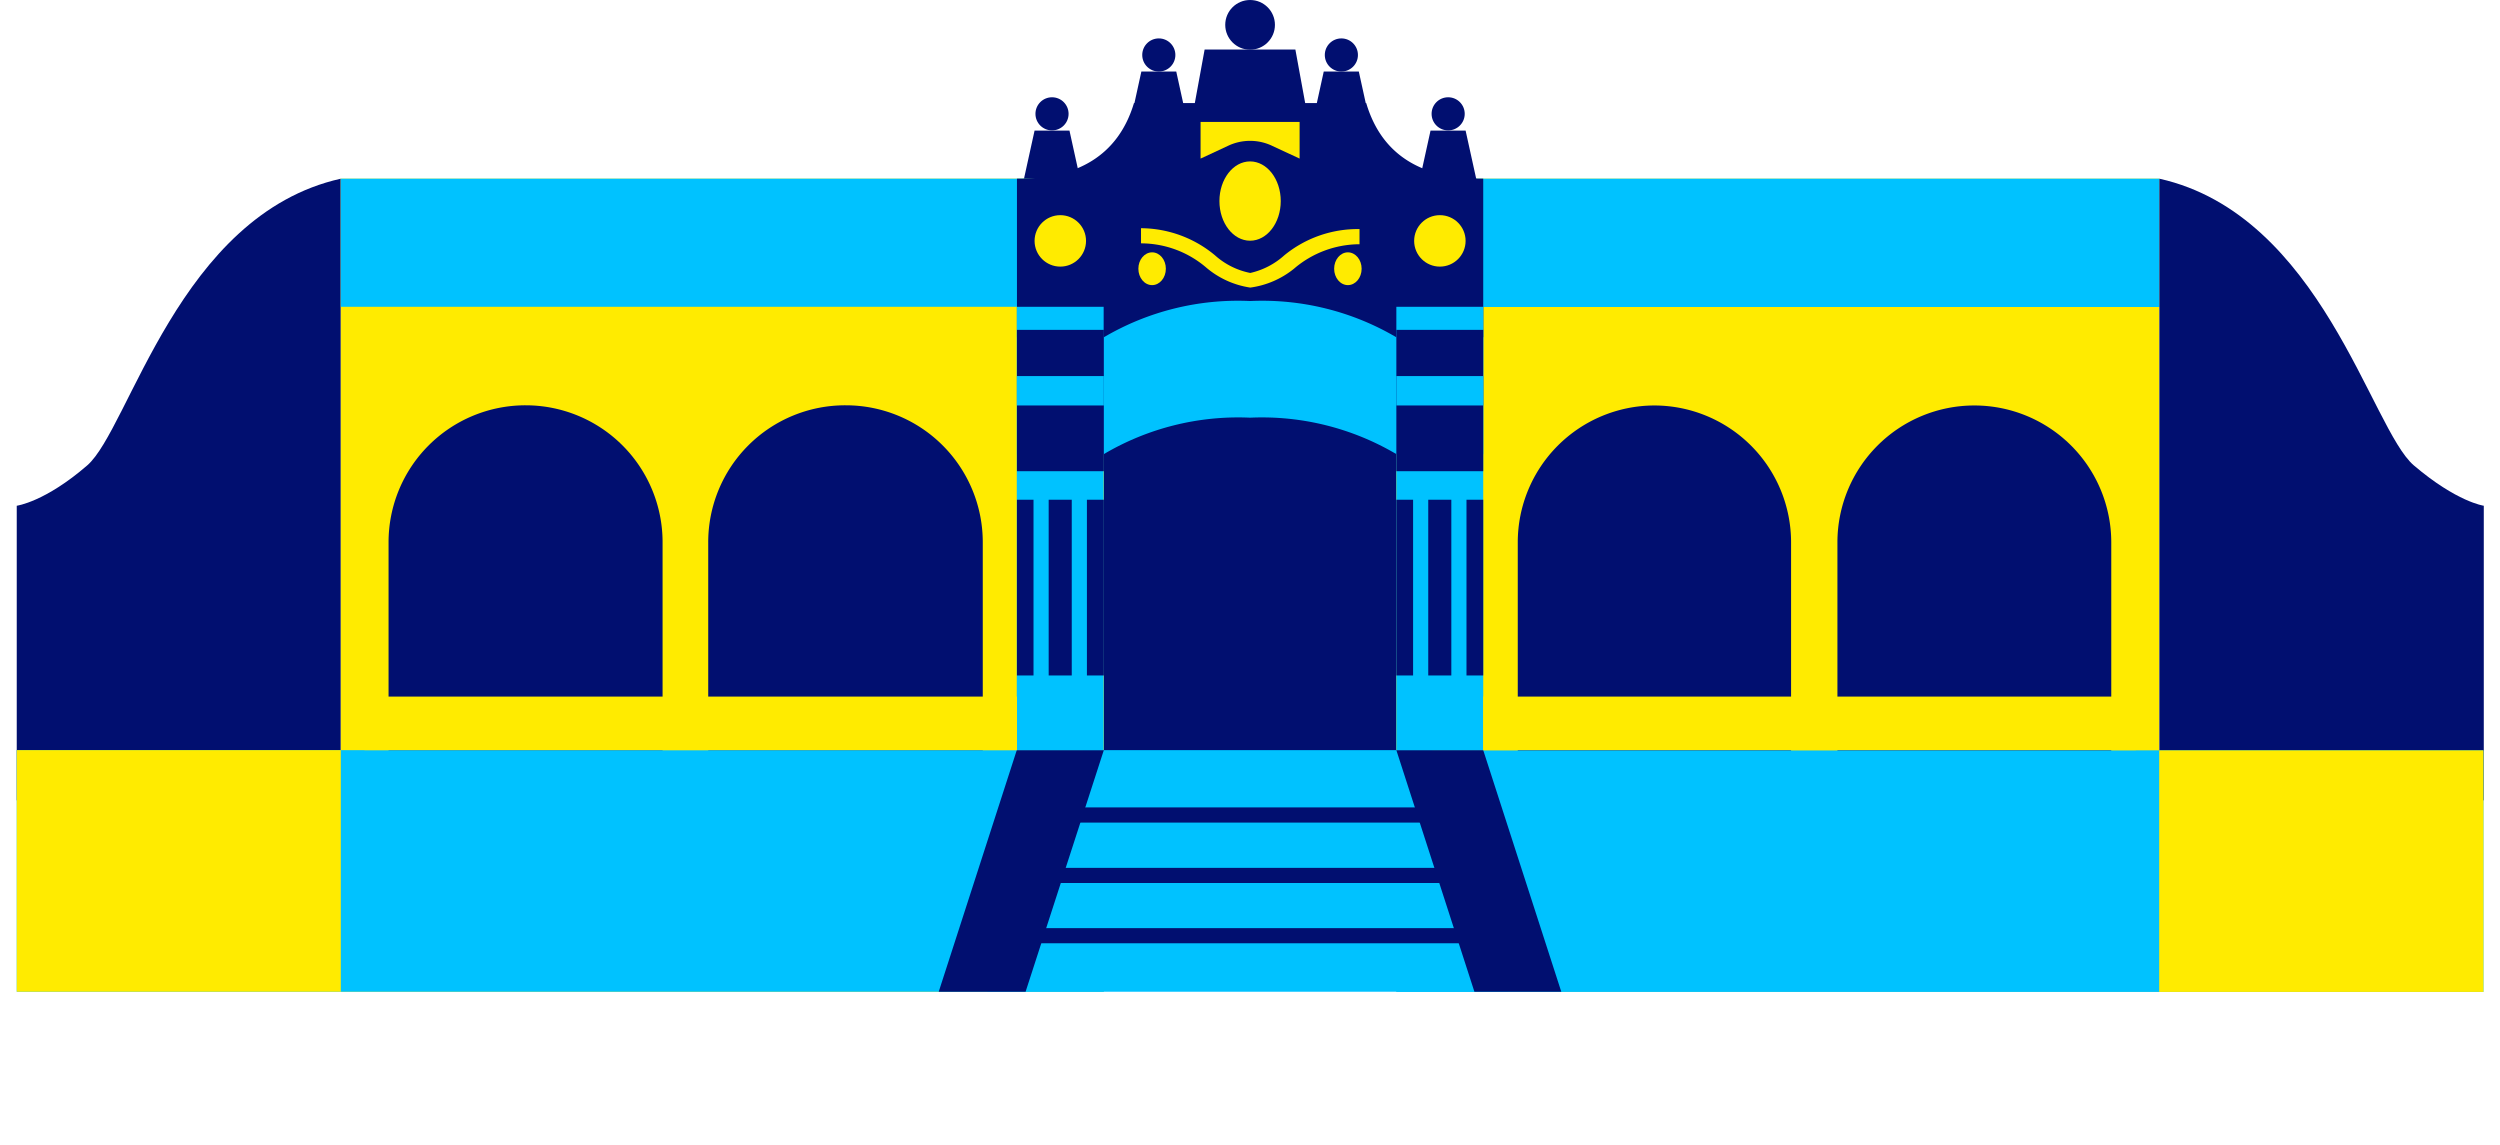 <svg xmlns="http://www.w3.org/2000/svg" xmlns:xlink="http://www.w3.org/1999/xlink" viewBox="0 0 141.87 64.98"><defs><style>.cls-1{fill:#ffeb00;}.cls-2{fill:#00c2ff;}.cls-3{fill:#010f70;}.cls-4{clip-path:url(#clip-path);}.cls-5{clip-path:url(#clip-path-2);}.cls-6{clip-path:url(#clip-path-3);}.cls-7{clip-path:url(#clip-path-4);}.cls-8{clip-path:url(#clip-path-5);}.cls-9{clip-path:url(#clip-path-6);}.cls-10{clip-path:url(#clip-path-7);}</style><clipPath id="clip-path" transform="translate(0.95)"><rect class="cls-1" x="18.39" y="10.14" width="43.3" height="46.14"/></clipPath><clipPath id="clip-path-2" transform="translate(0.95)"><rect class="cls-2" y="42.57" width="61.69" height="13.71"/></clipPath><clipPath id="clip-path-3" transform="translate(0.95)"><rect class="cls-1" x="78.29" y="10.14" width="43.3" height="46.14" transform="translate(199.88 66.42) rotate(-180)"/></clipPath><clipPath id="clip-path-4" transform="translate(0.95)"><rect class="cls-2" x="78.29" y="42.57" width="61.69" height="13.71" transform="translate(218.27 98.86) rotate(-180)"/></clipPath><clipPath id="clip-path-5" transform="translate(0.95)"><polygon class="cls-2" points="84.63 56.28 55.09 56.28 60.54 42.57 80.33 42.57 84.63 56.28"/></clipPath><clipPath id="clip-path-6" transform="translate(0.95)"><rect class="cls-2" x="56.76" y="17.41" width="4.93" height="25.16"/></clipPath><clipPath id="clip-path-7" transform="translate(0.95)"><rect class="cls-2" x="78.29" y="17.41" width="4.93" height="25.16"/></clipPath></defs><g id="Capa_2" data-name="Capa 2"><g id="Iconos"><rect class="cls-3" x="48.39" y="5.75" width="4.58" height="26.14" transform="translate(28.03 67.46) rotate(-84.49)"/><path class="cls-3" d="M18.39,10.14C9.19,12.2,6.4,24.33,4,26.41S0,28.7,0,28.7V45.42H18.39Z" transform="translate(0.95)"/><rect class="cls-3" x="61.46" y="21.68" width="20.24" height="21.12"/><polygon class="cls-3" points="61.46 10.91 57.94 10.91 58.71 7.41 60.69 7.41 61.46 10.91"/><circle class="cls-3" cx="59.7" cy="6.46" r="0.94"/><polygon class="cls-3" points="67.52 7.57 64 7.57 64.77 4.06 66.75 4.06 67.52 7.57"/><circle class="cls-3" cx="65.76" cy="3.12" r="0.94"/><polygon class="cls-3" points="74.2 6.58 67.67 6.58 68.36 2.81 73.51 2.81 74.2 6.58"/><circle class="cls-3" cx="70.94" cy="1.41" r="1.41"/><rect class="cls-1" x="19.34" y="10.14" width="43.3" height="46.14"/><g class="cls-4"><rect class="cls-2" x="15.66" y="6.46" width="46.98" height="10.95"/></g><path class="cls-3" d="M29.83,23h0a7.77,7.77,0,0,1,7.77,7.77V46.67a0,0,0,0,1,0,0H22.05a0,0,0,0,1,0,0V30.79A7.77,7.77,0,0,1,29.83,23Z"/><path class="cls-3" d="M48,23h0a7.77,7.77,0,0,1,7.77,7.77V46.67a0,0,0,0,1,0,0H40.19a0,0,0,0,1,0,0V30.79A7.77,7.77,0,0,1,48,23Z"/><rect class="cls-2" x="0.95" y="42.57" width="61.69" height="13.71"/><g class="cls-5"><rect class="cls-1" y="38.78" width="19.34" height="26.19"/></g><rect class="cls-1" x="78.29" y="10.14" width="43.3" height="46.14" transform="translate(200.83 66.42) rotate(-180)"/><g class="cls-6"><rect class="cls-2" x="78.29" y="6.46" width="46.98" height="10.95" transform="translate(204.51 23.88) rotate(-180)"/></g><path class="cls-3" d="M121.59,10.14c9.19,2.06,12,14.19,14.44,16.27S140,28.7,140,28.7V45.42H121.59Z" transform="translate(0.95)"/><path class="cls-3" d="M103.33,23h15.55a0,0,0,0,1,0,0V38.9a7.77,7.77,0,0,1-7.77,7.77h0a7.77,7.77,0,0,1-7.77-7.77V23a0,0,0,0,1,0,0Z" transform="translate(223.15 69.68) rotate(-180)"/><path class="cls-3" d="M85.19,23h15.55a0,0,0,0,1,0,0V38.9A7.77,7.77,0,0,1,93,46.67h0a7.77,7.77,0,0,1-7.77-7.77V23A0,0,0,0,1,85.19,23Z" transform="translate(186.87 69.68) rotate(-180)"/><rect class="cls-2" x="78.29" y="42.57" width="61.69" height="13.71" transform="translate(219.22 98.86) rotate(-180)"/><g class="cls-7"><rect class="cls-1" x="121.59" y="38.78" width="19.34" height="26.19" transform="translate(263.46 103.76) rotate(-180)"/></g><polygon class="cls-2" points="85.58 56.28 56.03 56.28 61.49 42.57 81.28 42.57 85.58 56.28"/><g class="cls-8"><rect class="cls-3" x="43.12" y="45.82" width="55.17" height="0.86"/><rect class="cls-3" x="45.67" y="49.25" width="50.07" height="0.86"/><rect class="cls-3" x="48.22" y="52.67" width="44.97" height="0.86"/></g><polygon class="cls-3" points="58.2 56.28 53.27 56.28 57.7 42.57 62.64 42.57 58.2 56.28"/><polygon class="cls-3" points="83.67 56.28 88.6 56.28 84.17 42.57 79.24 42.57 83.67 56.28"/><polygon class="cls-3" points="80.41 10.91 83.94 10.91 83.17 7.41 81.18 7.41 80.41 10.91"/><circle class="cls-3" cx="82.18" cy="6.46" r="0.94"/><polygon class="cls-3" points="74.35 7.57 77.88 7.57 77.11 4.06 75.12 4.06 74.35 7.57"/><circle class="cls-3" cx="76.12" cy="3.12" r="0.94"/><path class="cls-2" d="M76.58,12.48H63.4c-.9,3-3.25,4.31-6.64,4.29v9h4.93a15,15,0,0,1,8.24-2.07h.12a15,15,0,0,1,8.24,2.07h4.93v-9C79.83,16.79,77.48,15.51,76.58,12.48Z" transform="translate(0.95)"/><path class="cls-3" d="M76.58,5.85H63.4c-.9,3-3.25,4.31-6.64,4.29v9h4.93a15,15,0,0,1,8.24-2.06h.12a15,15,0,0,1,8.24,2.06h4.93v-9C79.83,10.16,77.48,8.88,76.58,5.85Z" transform="translate(0.95)"/><circle class="cls-1" cx="81.71" cy="13.67" r="1.46"/><ellipse class="cls-1" cx="70.94" cy="11.41" rx="1.74" ry="2.25"/><rect class="cls-2" x="57.7" y="17.41" width="4.93" height="25.16"/><g class="cls-9"><rect class="cls-3" x="56.95" y="18.72" width="7.4" height="8.02"/><rect class="cls-3" x="56.95" y="28.36" width="7.4" height="9.97"/><rect class="cls-2" x="56.03" y="21.34" width="7.69" height="1.67"/><rect class="cls-2" x="58.65" y="27.28" width="0.86" height="12.37"/><rect class="cls-2" x="60.82" y="27.28" width="0.86" height="12.37"/></g><rect class="cls-2" x="79.24" y="17.41" width="4.93" height="25.16"/><g class="cls-10"><rect class="cls-3" x="78.49" y="18.72" width="7.4" height="8.02"/><rect class="cls-3" x="78.49" y="28.36" width="7.4" height="9.97"/><rect class="cls-2" x="77.57" y="21.34" width="7.69" height="1.67"/><rect class="cls-2" x="80.19" y="27.28" width="0.86" height="12.37"/><rect class="cls-2" x="82.36" y="27.28" width="0.86" height="12.37"/></g><circle class="cls-1" cx="60.17" cy="13.67" r="1.46"/><path class="cls-1" d="M72.8,9l-1.57-.73a2.91,2.91,0,0,0-2.48,0L67.18,9V6.92H72.8Z" transform="translate(0.95)"/><ellipse class="cls-1" cx="65.38" cy="15.25" rx="0.78" ry="0.93"/><path class="cls-1" d="M70,16.32a5,5,0,0,1-2.48-1.12,5.7,5.7,0,0,0-3.72-1.39l0-.86A6.61,6.61,0,0,1,68,14.49a4.23,4.23,0,0,0,2,1,4.28,4.28,0,0,0,1.93-1A6.57,6.57,0,0,1,76.2,13l0,.86a5.74,5.74,0,0,0-3.72,1.39A5,5,0,0,1,70,16.32Z" transform="translate(0.95)"/><ellipse class="cls-1" cx="76.49" cy="15.25" rx="0.78" ry="0.93"/><rect class="cls-1" x="20.68" y="39.53" width="37.03" height="3.04"/><rect class="cls-1" x="84.17" y="39.53" width="37.03" height="3.04"/></g></g></svg>